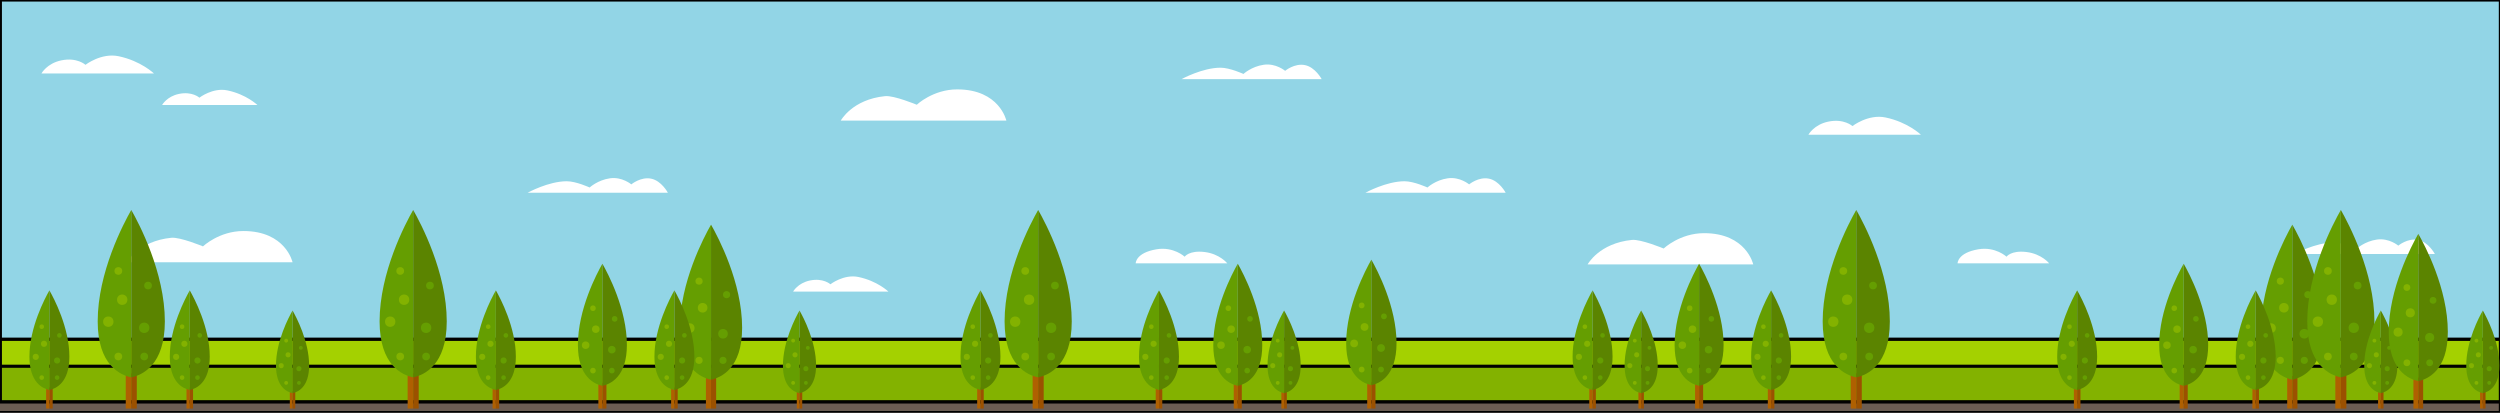 <svg width="800" height="132.028" xmlns="http://www.w3.org/2000/svg">

 <rect width="100%" height="100%" fill="#333333" stroke="none"/>

 <g>
  <title>background</title>
  <rect fill="none" id="canvas_background" height="402" width="582" y="-1" x="-1"/>
 </g>
 <g>
  <title>Layer 1</title>
  <rect stroke="null" y="0" id="svg_1" height="128.634" width="800" fill="#92D5E6" x="0.119"/>
  <path id="svg_2" d="m306.298,28.605c-7.758,0.001 -12.928,4.913 -12.928,4.913s-7.318,-3.034 -10.135,-2.753c-10.542,1.05 -14.19,7.829 -14.19,7.829l52.99,0c0.001,0.001 -2.179,-9.99 -15.737,-9.989z" fill="#FFFFFF"/>
  <path id="svg_3" d="m77.878,73.929c-7.758,0.001 -12.928,4.913 -12.928,4.913s-7.318,-3.033 -10.135,-2.753c-10.542,1.05 -14.19,7.829 -14.19,7.829l52.99,0c0,0 -2.179,-9.991 -15.737,-9.989z" fill="#FFFFFF"/>
  <path id="svg_4" d="m27.354,20.741c0,0 -2.703,-2.479 -7.752,-1.419c-4.601,0.965 -6.334,4.183 -6.334,4.183l35.988,0c0,0 -4.154,-4.016 -11.321,-5.516c-5.533,-1.158 -10.581,2.752 -10.581,2.752z" fill="#FFFFFF"/>
  <path id="svg_5" d="m265.734,90.968c0,0 -2.291,-2.101 -6.568,-1.202c-3.897,0.818 -5.366,3.544 -5.366,3.544l30.491,0c0,0 -3.521,-3.403 -9.592,-4.674c-4.687,-0.982 -8.965,2.332 -8.965,2.332z" fill="#FFFFFF"/>
  <path id="svg_6" d="m63.809,31.259c0,0 -2.29,-2.1 -6.568,-1.202c-3.897,0.818 -5.365,3.543 -5.365,3.543l30.49,0c0,0 -3.52,-3.402 -9.592,-4.673c-4.688,-0.981 -8.965,2.332 -8.965,2.332z" fill="#FFFFFF"/>
  <path id="svg_7" d="m208.355,57.169c-3.334,-0.667 -6.334,1.833 -6.334,1.833s-2.95,-2.5 -6.833,-1.946c-3.939,0.562 -6.5,2.946 -6.5,2.946s-4.328,-2 -7.334,-2c-5.832,0 -12.5,3.667 -12.5,3.667l44.861,0c0.001,0 -2.027,-3.833 -5.36,-4.5z" fill="#FFFFFF"/>
  <path id="svg_8" d="m417.574,20.833c-3.334,-0.667 -6.334,1.833 -6.334,1.833s-2.95,-2.5 -6.833,-1.946c-3.94,0.562 -6.5,2.946 -6.5,2.946s-4.329,-2 -7.333,-2c-5.834,0 -12.5,3.667 -12.5,3.667l44.86,0c0.001,0 -2.027,-3.833 -5.36,-4.5z" fill="#FFFFFF"/>
  <path id="svg_9" d="m385.489,80.645c-4.966,-0.607 -6.398,1.5 -6.398,1.5s-3.521,-3.295 -9.009,-2.373c-6.718,1.131 -6.66,4.492 -6.66,4.492l29.306,0c-0.001,0 -2.422,-3.032 -7.239,-3.619z" fill="#FFFFFF"/>
  <path id="svg_10" d="m648.488,80.645c-4.965,-0.607 -6.398,1.5 -6.398,1.5s-3.52,-3.295 -9.008,-2.373c-6.719,1.131 -6.66,4.492 -6.66,4.492l29.305,0c0,0 -2.42,-3.032 -7.239,-3.619z" fill="#FFFFFF"/>
  <path id="svg_11" d="m476.453,57.169c-3.334,-0.667 -6.334,1.833 -6.334,1.833s-2.95,-2.5 -6.833,-1.946c-3.939,0.562 -6.5,2.946 -6.5,2.946s-4.328,-2 -7.334,-2c-5.832,0 -12.5,3.667 -12.5,3.667l44.861,0c0,0 -2.027,-3.833 -5.36,-4.5z" fill="#FFFFFF"/>
  <path id="svg_12" d="m545.299,74.614c-7.758,0.001 -12.928,4.913 -12.928,4.913s-7.318,-3.033 -10.135,-2.753c-10.543,1.05 -14.191,7.829 -14.191,7.829l52.99,0c0,0.001 -2.18,-9.991 -15.736,-9.989z" fill="#FFFFFF"/>
  <path id="svg_13" d="m592.784,40.342c0,0 -2.703,-2.479 -7.752,-1.419c-4.601,0.965 -6.334,4.183 -6.334,4.183l35.988,0c0,0 -4.154,-4.016 -11.321,-5.516c-5.532,-1.158 -10.581,2.752 -10.581,2.752z" fill="#FFFFFF"/>
  <path id="svg_14" d="m773.786,76.77c-3.334,-0.666 -6.334,1.834 -6.334,1.834s-2.95,-2.5 -6.833,-1.947c-3.939,0.563 -6.5,2.947 -6.5,2.947s-4.328,-2 -7.334,-2c-5.832,0 -12.5,3.666 -12.5,3.666l44.861,0c0,0 -2.027,-3.833 -5.36,-4.5z" fill="#FFFFFF"/>
  <rect stroke="null" id="svg_15" height="20.044" width="800" fill="#83B200" y="108.59" x="0.119"/>
  <rect stroke="null" id="svg_16" height="8.608" width="800" fill="#A4D100" y="108.59" x="0.119"/>
  <rect stroke="null" id="svg_17" height="3.395" width="801.5" fill="#6B5D53" y="128.634" x="-1.381"/>
  <rect id="svg_18" height="10.437" width="1.637" fill="#AF6001" y="120.305" x="731.904"/>
  <rect id="svg_19" height="10.437" width="1.638" fill="#9B5100" y="120.305" x="733.541"/>
  <path id="svg_20" d="m733.541,121.496l0,-49.609c-2.295,4.02 -9.95,18.514 -9.95,33.016c0,12.979 6.73,15.925 9.95,16.593z" fill="#659E01"/>
  <path id="svg_21" d="m733.541,121.496c3.221,-0.668 9.951,-3.614 9.951,-16.594c0,-14.502 -7.655,-28.996 -9.951,-33.016l0,49.61z" fill="#5B8400"/>
  <circle id="svg_22" r="1.143" cy="89.965" cx="729.707" fill="#83B200"/>
  <circle id="svg_23" r="1.143" cy="115.317" cx="737.374" fill="#659E01"/>
  <circle id="svg_24" r="1.533" cy="104.994" cx="726.732" fill="#83B200"/>
  <circle id="svg_25" r="1.534" cy="106.806" cx="737.374" fill="#659E01"/>
  <circle id="svg_26" r="1.534" cy="98.485" cx="730.851" fill="#83B200"/>
  <circle id="svg_27" r="1.143" cy="115.317" cx="729.707" fill="#83B200"/>
  <circle id="svg_28" r="1.143" cy="94.292" cx="738.517" fill="#659E01"/>
  <rect id="svg_29" height="6.706" width="1.053" fill="#AF6001" y="124.035" x="720.771"/>
  <rect id="svg_30" height="6.706" width="1.051" fill="#9B5100" y="124.035" x="721.823"/>
  <path id="svg_31" d="m721.823,124.801l0,-31.875c-1.476,2.584 -6.394,11.896 -6.394,21.213c0.001,8.34 4.325,10.232 6.394,10.662z" fill="#659E01"/>
  <path id="svg_32" d="m721.823,124.801c2.068,-0.43 6.393,-2.322 6.393,-10.662c0,-9.317 -4.919,-18.629 -6.393,-21.213l0,31.875z" fill="#5B8400"/>
  <circle id="svg_33" r="0.735" cy="104.542" cx="719.359" fill="#83B200"/>
  <circle id="svg_34" r="0.734" cy="120.831" cx="724.285" fill="#659E01"/>
  <circle id="svg_35" r="0.985" cy="114.198" cx="717.448" fill="#83B200"/>
  <circle id="svg_36" r="0.985" cy="115.362" cx="724.285" fill="#659E01"/>
  <circle id="svg_37" r="0.985" cy="110.017" cx="720.094" fill="#83B200"/>
  <circle id="svg_38" r="0.734" cy="120.831" cx="719.359" fill="#83B200"/>
  <circle id="svg_39" r="0.735" cy="107.322" cx="725.019" fill="#659E01"/>
  <rect id="svg_40" height="6.706" width="1.052" fill="#AF6001" y="124.035" x="663.641"/>
  <rect id="svg_41" height="6.706" width="1.052" fill="#9B5100" y="124.035" x="664.692"/>
  <path id="svg_42" d="m664.692,124.801l0,-31.875c-1.476,2.584 -6.394,11.896 -6.394,21.213c0.001,8.34 4.325,10.232 6.394,10.662z" fill="#659E01"/>
  <path id="svg_43" d="m664.692,124.801c2.068,-0.43 6.393,-2.322 6.393,-10.662c0,-9.317 -4.918,-18.629 -6.393,-21.213l0,31.875z" fill="#5B8400"/>
  <circle id="svg_44" r="0.735" cy="104.542" cx="662.229" fill="#83B200"/>
  <circle id="svg_45" r="0.734" cy="120.831" cx="667.154" fill="#659E01"/>
  <circle id="svg_46" r="0.985" cy="114.198" cx="660.317" fill="#83B200"/>
  <circle id="svg_47" r="0.985" cy="115.362" cx="667.154" fill="#659E01"/>
  <circle id="svg_48" r="0.985" cy="110.017" cx="662.964" fill="#83B200"/>
  <circle id="svg_49" r="0.734" cy="120.831" cx="662.229" fill="#83B200"/>
  <circle id="svg_50" r="0.735" cy="107.322" cx="667.889" fill="#659E01"/>
  <rect id="svg_51" height="11.271" width="1.769" fill="#AF6001" y="119.471" x="747.302"/>
  <rect id="svg_52" height="11.271" width="1.768" fill="#9B5100" y="119.471" x="749.07"/>
  <path id="svg_53" d="m749.07,120.758l0,-53.572c-2.479,4.342 -10.746,19.992 -10.746,35.652c0,14.017 7.269,17.198 10.746,17.92z" fill="#659E01"/>
  <path id="svg_54" d="m749.07,120.758c3.477,-0.722 10.745,-3.902 10.745,-17.92c0,-15.66 -8.267,-31.311 -10.745,-35.652l0,53.572z" fill="#5B8400"/>
  <circle id="svg_55" r="1.235" cy="86.708" cx="744.93" fill="#83B200"/>
  <circle id="svg_56" r="1.234" cy="114.086" cx="753.208" fill="#659E01"/>
  <circle id="svg_57" r="1.656" cy="102.938" cx="741.718" fill="#83B200"/>
  <circle id="svg_58" r="1.657" cy="104.894" cx="753.208" fill="#659E01"/>
  <circle id="svg_59" r="1.656" cy="95.908" cx="746.164" fill="#83B200"/>
  <circle id="svg_60" r="1.234" cy="114.086" cx="744.93" fill="#83B200"/>
  <circle id="svg_61" r="1.235" cy="91.38" cx="754.441" fill="#659E01"/>
  <rect id="svg_62" height="5.563" width="0.873" fill="#AF6001" y="125.178" x="760.982"/>
  <rect id="svg_63" height="5.563" width="0.873" fill="#9B5100" y="125.178" x="761.855"/>
  <path id="svg_64" d="m761.855,125.813l0,-26.447c-1.224,2.144 -5.304,9.869 -5.304,17.601c0.001,6.92 3.589,8.489 5.304,8.846z" fill="#659E01"/>
  <path id="svg_65" d="m761.855,125.813c1.717,-0.356 5.305,-1.926 5.305,-8.846c0,-7.731 -4.08,-15.457 -5.305,-17.601l0,26.447z" fill="#5B8400"/>
  <circle id="svg_66" r="0.609" cy="109.004" cx="759.812" fill="#83B200"/>
  <circle id="svg_67" r="0.609" cy="122.519" cx="763.898" fill="#659E01"/>
  <circle id="svg_68" r="0.818" cy="117.015" cx="758.226" fill="#83B200"/>
  <circle id="svg_69" r="0.817" cy="117.981" cx="763.898" fill="#659E01"/>
  <circle id="svg_70" r="0.818" cy="113.545" cx="760.422" fill="#83B200"/>
  <circle id="svg_71" r="0.609" cy="122.519" cx="759.812" fill="#83B200"/>
  <circle id="svg_72" r="0.609" cy="111.311" cx="764.508" fill="#659E01"/>
  <rect id="svg_73" height="5.563" width="0.873" fill="#AF6001" y="125.178" x="793.629"/>
  <rect id="svg_74" height="5.563" width="0.872" fill="#9B5100" y="125.178" x="794.502"/>
  <path id="svg_75" d="m794.502,125.813l0,-26.447c-1.224,2.144 -5.305,9.869 -5.305,17.601c0,6.92 3.588,8.489 5.305,8.846z" fill="#659E01"/>
  <path id="svg_76" d="m794.502,125.813c1.717,-0.356 5.305,-1.926 5.305,-8.846c0,-7.731 -4.081,-15.457 -5.305,-17.601l0,26.447z" fill="#5B8400"/>
  <circle id="svg_77" r="0.609" cy="109.004" cx="792.458" fill="#83B200"/>
  <circle id="svg_78" r="0.609" cy="122.519" cx="796.545" fill="#659E01"/>
  <circle id="svg_79" r="0.818" cy="117.015" cx="790.872" fill="#83B200"/>
  <circle id="svg_80" r="0.817" cy="117.981" cx="796.545" fill="#659E01"/>
  <circle id="svg_81" r="0.818" cy="113.545" cx="793.067" fill="#83B200"/>
  <circle id="svg_82" r="0.609" cy="122.519" cx="792.458" fill="#83B200"/>
  <circle id="svg_83" r="0.609" cy="111.311" cx="797.154" fill="#659E01"/>
  <rect id="svg_84" height="9.914" width="1.556" fill="#AF6001" y="120.827" x="772.296"/>
  <rect id="svg_85" height="9.914" width="1.555" fill="#9B5100" y="120.827" x="773.852"/>
  <path id="svg_86" d="m773.852,121.958l0,-47.128c-2.181,3.819 -9.453,17.588 -9.453,31.364c-0.001,12.331 6.394,15.13 9.453,15.764z" fill="#659E01"/>
  <path id="svg_87" d="m773.852,121.958c3.059,-0.634 9.453,-3.433 9.453,-15.764c0,-13.776 -7.273,-27.545 -9.453,-31.364l0,47.128z" fill="#5B8400"/>
  <circle id="svg_88" r="1.086" cy="92.005" cx="770.208" fill="#83B200"/>
  <circle id="svg_89" r="1.086" cy="116.089" cx="777.491" fill="#659E01"/>
  <circle id="svg_90" r="1.457" cy="106.282" cx="767.383" fill="#83B200"/>
  <circle id="svg_91" r="1.458" cy="108.003" cx="777.491" fill="#659E01"/>
  <circle id="svg_92" r="1.458" cy="100.098" cx="771.295" fill="#83B200"/>
  <circle id="svg_93" r="1.086" cy="116.089" cx="770.208" fill="#83B200"/>
  <circle id="svg_94" r="1.086" cy="96.115" cx="778.577" fill="#659E01"/>
  <rect id="svg_95" height="8.219" width="1.289" fill="#AF6001" y="122.522" x="697.492"/>
  <rect id="svg_96" height="8.219" width="1.289" fill="#9B5100" y="122.522" x="698.781"/>
  <path id="svg_97" d="m698.781,123.46l0,-39.068c-1.808,3.166 -7.837,14.58 -7.837,26.001c0,10.221 5.302,12.541 7.837,13.067z" fill="#659E01"/>
  <path id="svg_98" d="m698.781,123.46c2.536,-0.526 7.836,-2.846 7.836,-13.067c0,-11.421 -6.028,-22.835 -7.836,-26.001l0,39.068z" fill="#5B8400"/>
  <circle id="svg_99" r="0.9" cy="98.629" cx="695.761" fill="#83B200"/>
  <circle id="svg_100" r="0.9" cy="118.594" cx="701.799" fill="#659E01"/>
  <circle id="svg_101" r="1.208" cy="110.464" cx="693.419" fill="#83B200"/>
  <circle id="svg_102" r="1.208" cy="111.892" cx="701.799" fill="#659E01"/>
  <circle id="svg_103" r="1.208" cy="105.339" cx="696.662" fill="#83B200"/>
  <circle id="svg_104" r="0.9" cy="118.594" cx="695.761" fill="#83B200"/>
  <circle id="svg_105" r="0.9" cy="102.036" cx="702.699" fill="#659E01"/>
  <rect id="svg_106" height="10.437" width="1.637" fill="#AF6001" y="120.305" x="225.892"/>
  <rect id="svg_107" height="10.437" width="1.637" fill="#9B5100" y="120.305" x="227.529"/>
  <path id="svg_108" d="m227.529,121.496l0,-49.609c-2.295,4.02 -9.951,18.514 -9.951,33.016c0,12.979 6.731,15.925 9.951,16.593z" fill="#659E01"/>
  <path id="svg_109" d="m227.529,121.496c3.22,-0.668 9.951,-3.614 9.951,-16.594c0,-14.502 -7.655,-28.996 -9.951,-33.016l0,49.61z" fill="#5B8400"/>
  <circle id="svg_110" r="1.143" cy="89.965" cx="223.694" fill="#83B200"/>
  <circle id="svg_111" r="1.143" cy="115.317" cx="231.361" fill="#659E01"/>
  <circle id="svg_112" r="1.533" cy="104.994" cx="220.72" fill="#83B200"/>
  <circle id="svg_113" r="1.534" cy="106.806" cx="231.361" fill="#659E01"/>
  <circle id="svg_114" r="1.534" cy="98.485" cx="224.838" fill="#83B200"/>
  <circle id="svg_115" r="1.143" cy="115.317" cx="223.694" fill="#83B200"/>
  <circle id="svg_116" r="1.143" cy="94.292" cx="232.504" fill="#659E01"/>
  <rect id="svg_117" height="6.706" width="1.052" fill="#AF6001" y="124.035" x="214.758"/>
  <rect id="svg_118" height="6.706" width="1.051" fill="#9B5100" y="124.035" x="215.81"/>
  <path id="svg_119" d="m215.81,124.801l0,-31.875c-1.475,2.584 -6.394,11.896 -6.394,21.213c0,8.34 4.325,10.232 6.394,10.662z" fill="#659E01"/>
  <path id="svg_120" d="m215.81,124.801c2.068,-0.43 6.393,-2.322 6.393,-10.662c0,-9.317 -4.918,-18.629 -6.393,-21.213l0,31.875z" fill="#5B8400"/>
  <circle id="svg_121" r="0.735" cy="104.542" cx="213.347" fill="#83B200"/>
  <circle id="svg_122" r="0.734" cy="120.831" cx="218.272" fill="#659E01"/>
  <circle id="svg_123" r="0.985" cy="114.198" cx="211.435" fill="#83B200"/>
  <circle id="svg_124" r="0.985" cy="115.362" cx="218.272" fill="#659E01"/>
  <circle id="svg_125" r="0.985" cy="110.017" cx="214.082" fill="#83B200"/>
  <circle id="svg_126" r="0.734" cy="120.831" cx="213.347" fill="#83B200"/>
  <circle id="svg_127" r="0.735" cy="107.322" cx="219.006" fill="#659E01"/>
  <rect id="svg_128" height="6.706" width="1.052" fill="#AF6001" y="124.035" x="157.627"/>
  <rect id="svg_129" height="6.706" width="1.051" fill="#9B5100" y="124.035" x="158.68"/>
  <path id="svg_130" d="m158.68,124.801l0,-31.875c-1.476,2.584 -6.394,11.896 -6.394,21.213c0,8.34 4.324,10.232 6.394,10.662z" fill="#659E01"/>
  <path id="svg_131" d="m158.68,124.801c2.068,-0.43 6.393,-2.322 6.393,-10.662c0,-9.317 -4.918,-18.629 -6.393,-21.213l0,31.875z" fill="#5B8400"/>
  <circle id="svg_132" r="0.735" cy="104.542" cx="156.216" fill="#83B200"/>
  <circle id="svg_133" r="0.734" cy="120.831" cx="161.142" fill="#659E01"/>
  <circle id="svg_134" r="0.985" cy="114.198" cx="154.305" fill="#83B200"/>
  <circle id="svg_135" r="0.985" cy="115.362" cx="161.142" fill="#659E01"/>
  <circle id="svg_136" r="0.985" cy="110.017" cx="156.951" fill="#83B200"/>
  <circle id="svg_137" r="0.734" cy="120.831" cx="156.216" fill="#83B200"/>
  <circle id="svg_138" r="0.735" cy="107.322" cx="161.875" fill="#659E01"/>
  <rect id="svg_139" height="11.271" width="1.768" fill="#AF6001" y="119.471" x="40.239"/>
  <rect id="svg_140" height="11.271" width="1.768" fill="#9B5100" y="119.471" x="42.007"/>
  <path id="svg_141" d="m42.007,120.758l0,-53.572c-2.479,4.342 -10.746,19.992 -10.746,35.652c0.001,14.017 7.269,17.198 10.746,17.92z" fill="#659E01"/>
  <path id="svg_142" d="m42.007,120.758c3.478,-0.722 10.745,-3.902 10.745,-17.92c0,-15.66 -8.267,-31.311 -10.745,-35.652l0,53.572z" fill="#5B8400"/>
  <circle id="svg_143" r="1.235" cy="86.708" cx="37.867" fill="#83B200"/>
  <circle id="svg_144" r="1.234" cy="114.086" cx="46.146" fill="#659E01"/>
  <circle id="svg_145" r="1.656" cy="102.938" cx="34.655" fill="#83B200"/>
  <circle id="svg_146" r="1.657" cy="104.894" cx="46.146" fill="#659E01"/>
  <circle id="svg_147" r="1.656" cy="95.908" cx="39.101" fill="#83B200"/>
  <circle id="svg_148" r="1.234" cy="114.086" cx="37.867" fill="#83B200"/>
  <circle id="svg_149" r="1.235" cy="91.38" cx="47.379" fill="#659E01"/>
  <rect id="svg_150" height="5.563" width="0.873" fill="#AF6001" y="125.178" x="254.97"/>
  <rect id="svg_151" height="5.563" width="0.873" fill="#9B5100" y="125.178" x="255.843"/>
  <path id="svg_152" d="m255.843,125.813l0,-26.447c-1.223,2.144 -5.304,9.869 -5.304,17.601c0,6.92 3.588,8.489 5.304,8.846z" fill="#659E01"/>
  <path id="svg_153" d="m255.843,125.813c1.717,-0.356 5.305,-1.926 5.305,-8.846c0,-7.731 -4.081,-15.457 -5.305,-17.601l0,26.447z" fill="#5B8400"/>
  <circle id="svg_154" r="0.609" cy="109.004" cx="253.799" fill="#83B200"/>
  <circle id="svg_155" r="0.609" cy="122.519" cx="257.886" fill="#659E01"/>
  <circle id="svg_156" r="0.818" cy="117.015" cx="252.213" fill="#83B200"/>
  <circle id="svg_157" r="0.817" cy="117.981" cx="257.886" fill="#659E01"/>
  <circle id="svg_158" r="0.818" cy="113.545" cx="254.409" fill="#83B200"/>
  <circle id="svg_159" r="0.609" cy="122.519" cx="253.799" fill="#83B200"/>
  <circle id="svg_160" r="0.609" cy="111.311" cx="258.495" fill="#659E01"/>
  <rect id="svg_161" height="8.219" width="1.289" fill="#AF6001" y="122.522" x="191.479"/>
  <rect id="svg_162" height="8.219" width="1.29" fill="#9B5100" y="122.522" x="192.768"/>
  <path id="svg_163" d="m192.768,123.46l0,-39.068c-1.808,3.166 -7.836,14.58 -7.836,26.001c0,10.221 5.301,12.541 7.836,13.067z" fill="#659E01"/>
  <path id="svg_164" d="m192.768,123.46c2.536,-0.526 7.836,-2.846 7.836,-13.067c0,-11.421 -6.029,-22.835 -7.836,-26.001l0,39.068z" fill="#5B8400"/>
  <circle id="svg_165" r="0.9" cy="98.629" cx="189.748" fill="#83B200"/>
  <circle id="svg_166" r="0.9" cy="118.594" cx="195.787" fill="#659E01"/>
  <circle id="svg_167" r="1.208" cy="110.464" cx="187.406" fill="#83B200"/>
  <circle id="svg_168" r="1.208" cy="111.892" cx="195.787" fill="#659E01"/>
  <circle id="svg_169" r="1.208" cy="105.339" cx="190.649" fill="#83B200"/>
  <circle id="svg_170" r="0.9" cy="118.594" cx="189.748" fill="#83B200"/>
  <circle id="svg_171" r="0.9" cy="102.036" cx="196.687" fill="#659E01"/>
  <rect id="svg_172" height="6.706" width="1.053" fill="#AF6001" y="124.035" x="565.702"/>
  <rect id="svg_173" height="6.706" width="1.051" fill="#9B5100" y="124.035" x="566.755"/>
  <path id="svg_174" d="m566.755,124.801l0,-31.875c-1.476,2.584 -6.395,11.896 -6.395,21.213c0,8.34 4.326,10.232 6.395,10.662z" fill="#659E01"/>
  <path id="svg_175" d="m566.755,124.801c2.067,-0.43 6.393,-2.322 6.393,-10.662c0,-9.317 -4.919,-18.629 -6.393,-21.213l0,31.875z" fill="#5B8400"/>
  <circle id="svg_176" r="0.735" cy="104.542" cx="564.291" fill="#83B200"/>
  <circle id="svg_177" r="0.734" cy="120.831" cx="569.217" fill="#659E01"/>
  <circle id="svg_178" r="0.985" cy="114.198" cx="562.38" fill="#83B200"/>
  <circle id="svg_179" r="0.985" cy="115.362" cx="569.217" fill="#659E01"/>
  <circle id="svg_180" r="0.985" cy="110.017" cx="565.025" fill="#83B200"/>
  <circle id="svg_181" r="0.734" cy="120.831" cx="564.291" fill="#83B200"/>
  <circle id="svg_182" r="0.735" cy="107.322" cx="569.95" fill="#659E01"/>
  <rect id="svg_183" height="6.706" width="1.052" fill="#AF6001" y="124.035" x="508.572"/>
  <rect id="svg_184" height="6.706" width="1.051" fill="#9B5100" y="124.035" x="509.624"/>
  <path id="svg_185" d="m509.624,124.801l0,-31.875c-1.476,2.584 -6.394,11.896 -6.394,21.213c0,8.34 4.325,10.232 6.394,10.662z" fill="#659E01"/>
  <path id="svg_186" d="m509.624,124.801c2.068,-0.43 6.393,-2.322 6.393,-10.662c0,-9.317 -4.918,-18.629 -6.393,-21.213l0,31.875z" fill="#5B8400"/>
  <circle id="svg_187" r="0.735" cy="104.542" cx="507.16" fill="#83B200"/>
  <circle id="svg_188" r="0.734" cy="120.831" cx="512.086" fill="#659E01"/>
  <circle id="svg_189" r="0.985" cy="114.198" cx="505.249" fill="#83B200"/>
  <circle id="svg_190" r="0.985" cy="115.362" cx="512.086" fill="#659E01"/>
  <circle id="svg_191" r="0.985" cy="110.017" cx="507.896" fill="#83B200"/>
  <circle id="svg_192" r="0.734" cy="120.831" cx="507.16" fill="#83B200"/>
  <circle id="svg_193" r="0.735" cy="107.322" cx="512.82" fill="#659E01"/>
  <rect id="svg_194" height="11.271" width="1.768" fill="#AF6001" y="119.471" x="592.233"/>
  <rect id="svg_195" height="11.271" width="1.769" fill="#9B5100" y="119.471" x="594.001"/>
  <path id="svg_196" d="m594.001,120.758l0,-53.572c-2.479,4.342 -10.745,19.992 -10.745,35.652c0,14.017 7.268,17.198 10.745,17.92z" fill="#659E01"/>
  <path id="svg_197" d="m594.001,120.758c3.478,-0.722 10.746,-3.902 10.746,-17.92c0,-15.66 -8.267,-31.311 -10.746,-35.652l0,53.572z" fill="#5B8400"/>
  <circle id="svg_198" r="1.235" cy="86.708" cx="589.861" fill="#83B200"/>
  <circle id="svg_199" r="1.234" cy="114.086" cx="598.14" fill="#659E01"/>
  <circle id="svg_200" r="1.656" cy="102.938" cx="586.648" fill="#83B200"/>
  <circle id="svg_201" r="1.657" cy="104.894" cx="598.14" fill="#659E01"/>
  <circle id="svg_202" r="1.656" cy="95.908" cx="591.096" fill="#83B200"/>
  <circle id="svg_203" r="1.234" cy="114.086" cx="589.861" fill="#83B200"/>
  <circle id="svg_204" r="1.235" cy="91.38" cx="599.373" fill="#659E01"/>
  <rect id="svg_205" height="5.563" width="0.872" fill="#AF6001" y="125.178" x="524.3"/>
  <rect id="svg_206" height="5.563" width="0.873" fill="#9B5100" y="125.178" x="525.172"/>
  <path id="svg_207" d="m525.172,125.813l0,-26.447c-1.223,2.144 -5.304,9.869 -5.304,17.601c0,6.92 3.588,8.489 5.304,8.846z" fill="#659E01"/>
  <path id="svg_208" d="m525.172,125.813c1.717,-0.356 5.306,-1.926 5.306,-8.846c0,-7.731 -4.081,-15.457 -5.306,-17.601l0,26.447z" fill="#5B8400"/>
  <circle id="svg_209" r="0.609" cy="109.004" cx="523.129" fill="#83B200"/>
  <circle id="svg_210" r="0.609" cy="122.519" cx="527.215" fill="#659E01"/>
  <circle id="svg_211" r="0.818" cy="117.015" cx="521.543" fill="#83B200"/>
  <circle id="svg_212" r="0.817" cy="117.981" cx="527.215" fill="#659E01"/>
  <circle id="svg_213" r="0.818" cy="113.545" cx="523.738" fill="#83B200"/>
  <circle id="svg_214" r="0.609" cy="122.519" cx="523.129" fill="#83B200"/>
  <circle id="svg_215" r="0.609" cy="111.311" cx="527.825" fill="#659E01"/>
  <rect id="svg_216" height="8.219" width="1.289" fill="#AF6001" y="122.522" x="542.424"/>
  <rect id="svg_217" height="8.219" width="1.289" fill="#9B5100" y="122.522" x="543.713"/>
  <path id="svg_218" d="m543.713,123.46l0,-39.068c-1.808,3.166 -7.837,14.58 -7.837,26.001c0,10.221 5.302,12.541 7.837,13.067z" fill="#659E01"/>
  <path id="svg_219" d="m543.713,123.46c2.536,-0.526 7.836,-2.846 7.836,-13.067c0,-11.421 -6.028,-22.835 -7.836,-26.001l0,39.068z" fill="#5B8400"/>
  <circle id="svg_220" r="0.9" cy="98.629" cx="540.692" fill="#83B200"/>
  <circle id="svg_221" r="0.9" cy="118.594" cx="546.73" fill="#659E01"/>
  <circle id="svg_222" r="1.208" cy="110.464" cx="538.351" fill="#83B200"/>
  <circle id="svg_223" r="1.208" cy="111.892" cx="546.73" fill="#659E01"/>
  <circle id="svg_224" r="1.208" cy="105.339" cx="541.594" fill="#83B200"/>
  <circle id="svg_225" r="0.9" cy="118.594" cx="540.692" fill="#83B200"/>
  <circle id="svg_226" r="0.9" cy="102.036" cx="547.631" fill="#659E01"/>
  <rect id="svg_227" height="8.448" width="1.326" fill="#AF6001" y="122.293" x="437.507"/>
  <rect id="svg_228" height="8.448" width="1.324" fill="#9B5100" y="122.293" x="438.833"/>
  <path id="svg_229" d="m438.833,123.258l0,-40.158c-1.858,3.255 -8.056,14.986 -8.056,26.726c0,10.506 5.449,12.891 8.056,13.432z" fill="#659E01"/>
  <path id="svg_230" d="m438.833,123.258c2.605,-0.541 8.055,-2.926 8.055,-13.433c0,-11.739 -6.197,-23.471 -8.055,-26.726l0,40.159z" fill="#5B8400"/>
  <circle id="svg_231" r="0.926" cy="97.734" cx="435.729" fill="#83B200"/>
  <circle id="svg_232" r="0.925" cy="118.256" cx="441.935" fill="#659E01"/>
  <circle id="svg_233" r="1.241" cy="109.899" cx="433.32" fill="#83B200"/>
  <circle id="svg_234" r="1.242" cy="111.366" cx="441.935" fill="#659E01"/>
  <circle id="svg_235" r="1.242" cy="104.63" cx="436.654" fill="#83B200"/>
  <circle id="svg_236" r="0.925" cy="118.256" cx="435.729" fill="#83B200"/>
  <circle id="svg_237" r="0.926" cy="101.236" cx="442.859" fill="#659E01"/>
  <rect id="svg_238" height="6.706" width="1.052" fill="#AF6001" y="124.035" x="369.827"/>
  <rect id="svg_239" height="6.706" width="1.051" fill="#9B5100" y="124.035" x="370.878"/>
  <path id="svg_240" d="m370.878,124.801l0,-31.875c-1.475,2.584 -6.394,11.896 -6.394,21.213c0.001,8.34 4.326,10.232 6.394,10.662z" fill="#659E01"/>
  <path id="svg_241" d="m370.878,124.801c2.068,-0.43 6.393,-2.322 6.393,-10.662c0,-9.317 -4.918,-18.629 -6.393,-21.213l0,31.875z" fill="#5B8400"/>
  <circle id="svg_242" r="0.735" cy="104.542" cx="368.415" fill="#83B200"/>
  <circle id="svg_243" r="0.734" cy="120.831" cx="373.34" fill="#659E01"/>
  <circle id="svg_244" r="0.985" cy="114.198" cx="366.504" fill="#83B200"/>
  <circle id="svg_245" r="0.985" cy="115.362" cx="373.34" fill="#659E01"/>
  <circle id="svg_246" r="0.985" cy="110.017" cx="369.15" fill="#83B200"/>
  <circle id="svg_247" r="0.734" cy="120.831" cx="368.415" fill="#83B200"/>
  <circle id="svg_248" r="0.735" cy="107.322" cx="374.075" fill="#659E01"/>
  <rect id="svg_249" height="6.706" width="1.052" fill="#AF6001" y="124.035" x="312.696"/>
  <rect id="svg_250" height="6.706" width="1.051" fill="#9B5100" y="124.035" x="313.748"/>
  <path id="svg_251" d="m313.748,124.801l0,-31.875c-1.475,2.584 -6.394,11.896 -6.394,21.213c0,8.34 4.325,10.232 6.394,10.662z" fill="#659E01"/>
  <path id="svg_252" d="m313.748,124.801c2.068,-0.43 6.393,-2.322 6.393,-10.662c0,-9.317 -4.918,-18.629 -6.393,-21.213l0,31.875z" fill="#5B8400"/>
  <circle id="svg_253" r="0.735" cy="104.542" cx="311.284" fill="#83B200"/>
  <circle id="svg_254" r="0.734" cy="120.831" cx="316.21" fill="#659E01"/>
  <circle id="svg_255" r="0.985" cy="114.198" cx="309.373" fill="#83B200"/>
  <circle id="svg_256" r="0.985" cy="115.362" cx="316.21" fill="#659E01"/>
  <circle id="svg_257" r="0.985" cy="110.017" cx="312.02" fill="#83B200"/>
  <circle id="svg_258" r="0.734" cy="120.831" cx="311.284" fill="#83B200"/>
  <circle id="svg_259" r="0.735" cy="107.322" cx="316.944" fill="#659E01"/>
  <rect id="svg_260" height="11.271" width="1.768" fill="#AF6001" y="119.471" x="330.446"/>
  <rect id="svg_261" height="11.271" width="1.768" fill="#9B5100" y="119.471" x="332.214"/>
  <path id="svg_262" d="m332.214,120.758l0,-53.572c-2.479,4.342 -10.746,19.992 -10.746,35.652c0.001,14.017 7.269,17.198 10.746,17.92z" fill="#659E01"/>
  <path id="svg_263" d="m332.214,120.758c3.477,-0.722 10.745,-3.902 10.745,-17.92c0,-15.66 -8.267,-31.311 -10.745,-35.652l0,53.572z" fill="#5B8400"/>
  <circle id="svg_264" r="1.235" cy="86.708" cx="328.074" fill="#83B200"/>
  <circle id="svg_265" r="1.234" cy="114.086" cx="336.353" fill="#659E01"/>
  <circle id="svg_266" r="1.656" cy="102.938" cx="324.862" fill="#83B200"/>
  <circle id="svg_267" r="1.657" cy="104.894" cx="336.353" fill="#659E01"/>
  <circle id="svg_268" r="1.656" cy="95.908" cx="329.308" fill="#83B200"/>
  <circle id="svg_269" r="1.234" cy="114.086" cx="328.074" fill="#83B200"/>
  <circle id="svg_270" r="1.235" cy="91.38" cx="337.586" fill="#659E01"/>
  <rect id="svg_271" height="5.563" width="0.873" fill="#AF6001" y="125.178" x="410.038"/>
  <rect id="svg_272" height="5.563" width="0.873" fill="#9B5100" y="125.178" x="410.911"/>
  <path id="svg_273" d="m410.911,125.813l0,-26.447c-1.224,2.144 -5.304,9.869 -5.304,17.601c0,6.92 3.588,8.489 5.304,8.846z" fill="#659E01"/>
  <path id="svg_274" d="m410.911,125.813c1.717,-0.356 5.305,-1.926 5.305,-8.846c0,-7.731 -4.08,-15.457 -5.305,-17.601l0,26.447z" fill="#5B8400"/>
  <circle id="svg_275" r="0.609" cy="109.004" cx="408.868" fill="#83B200"/>
  <circle id="svg_276" r="0.609" cy="122.519" cx="412.954" fill="#659E01"/>
  <circle id="svg_277" r="0.818" cy="117.015" cx="407.281" fill="#83B200"/>
  <circle id="svg_278" r="0.817" cy="117.981" cx="412.954" fill="#659E01"/>
  <circle id="svg_279" r="0.818" cy="113.545" cx="409.478" fill="#83B200"/>
  <circle id="svg_280" r="0.609" cy="122.519" cx="408.868" fill="#83B200"/>
  <circle id="svg_281" r="0.609" cy="111.311" cx="413.563" fill="#659E01"/>
  <rect id="svg_282" height="6.706" width="1.052" fill="#AF6001" y="124.035" x="14.758"/>
  <rect id="svg_283" height="6.706" width="1.051" fill="#9B5100" y="124.035" x="15.81"/>
  <path id="svg_284" d="m15.81,124.801l0,-31.875c-1.475,2.584 -6.394,11.896 -6.394,21.213c0,8.34 4.325,10.232 6.394,10.662z" fill="#659E01"/>
  <path id="svg_285" d="m15.81,124.801c2.068,-0.43 6.393,-2.322 6.393,-10.662c0,-9.317 -4.918,-18.629 -6.393,-21.213l0,31.875z" fill="#5B8400"/>
  <circle id="svg_286" r="0.735" cy="104.542" cx="13.347" fill="#83B200"/>
  <circle id="svg_287" r="0.734" cy="120.831" cx="18.272" fill="#659E01"/>
  <circle id="svg_288" r="0.985" cy="114.198" cx="11.435" fill="#83B200"/>
  <circle id="svg_289" r="0.985" cy="115.362" cx="18.272" fill="#659E01"/>
  <circle id="svg_290" r="0.985" cy="110.017" cx="14.082" fill="#83B200"/>
  <circle id="svg_291" r="0.734" cy="120.831" cx="13.347" fill="#83B200"/>
  <circle id="svg_292" r="0.735" cy="107.322" cx="19.006" fill="#659E01"/>
  <rect id="svg_293" height="6.706" width="1.052" fill="#AF6001" y="124.035" x="59.675"/>
  <rect id="svg_294" height="6.706" width="1.051" fill="#9B5100" y="124.035" x="60.727"/>
  <path id="svg_295" d="m60.727,124.801l0,-31.875c-1.475,2.584 -6.394,11.895 -6.394,21.213c0,8.34 4.325,10.232 6.394,10.662z" fill="#659E01"/>
  <path id="svg_296" d="m60.727,124.801c2.068,-0.43 6.393,-2.322 6.393,-10.662c0,-9.317 -4.918,-18.629 -6.393,-21.213l0,31.875z" fill="#5B8400"/>
  <circle id="svg_297" r="0.735" cy="104.542" cx="58.264" fill="#83B200"/>
  <circle id="svg_298" r="0.734" cy="120.831" cx="63.189" fill="#659E01"/>
  <circle id="svg_299" r="0.985" cy="114.198" cx="56.353" fill="#83B200"/>
  <circle id="svg_300" r="0.985" cy="115.362" cx="63.189" fill="#659E01"/>
  <circle id="svg_301" r="0.985" cy="110.017" cx="58.999" fill="#83B200"/>
  <circle id="svg_302" r="0.734" cy="120.831" cx="58.264" fill="#83B200"/>
  <circle id="svg_303" r="0.735" cy="107.322" cx="63.923" fill="#659E01"/>
  <rect id="svg_304" height="11.271" width="1.768" fill="#AF6001" y="119.471" x="130.446"/>
  <rect id="svg_305" height="11.271" width="1.768" fill="#9B5100" y="119.471" x="132.214"/>
  <path id="svg_306" d="m132.214,120.758l0,-53.572c-2.479,4.342 -10.746,19.992 -10.746,35.652c0.001,14.017 7.269,17.198 10.746,17.92z" fill="#659E01"/>
  <path id="svg_307" d="m132.214,120.758c3.477,-0.722 10.745,-3.902 10.745,-17.92c0,-15.66 -8.267,-31.311 -10.745,-35.652l0,53.572z" fill="#5B8400"/>
  <circle id="svg_308" r="1.235" cy="86.708" cx="128.074" fill="#83B200"/>
  <circle id="svg_309" r="1.234" cy="114.086" cx="136.353" fill="#659E01"/>
  <circle id="svg_310" r="1.656" cy="102.938" cx="124.862" fill="#83B200"/>
  <circle id="svg_311" r="1.657" cy="104.894" cx="136.353" fill="#659E01"/>
  <circle id="svg_312" r="1.656" cy="95.908" cx="129.308" fill="#83B200"/>
  <circle id="svg_313" r="1.234" cy="114.086" cx="128.074" fill="#83B200"/>
  <circle id="svg_314" r="1.235" cy="91.38" cx="137.586" fill="#659E01"/>
  <rect id="svg_315" height="5.563" width="0.873" fill="#AF6001" y="125.178" x="92.742"/>
  <rect id="svg_316" height="5.563" width="0.873" fill="#9B5100" y="125.178" x="93.615"/>
  <path id="svg_317" d="m93.615,125.813l0,-26.447c-1.224,2.144 -5.304,9.869 -5.304,17.601c0,6.92 3.588,8.489 5.304,8.846z" fill="#659E01"/>
  <path id="svg_318" d="m93.615,125.813c1.717,-0.356 5.305,-1.926 5.305,-8.846c0,-7.731 -4.08,-15.457 -5.305,-17.601l0,26.447z" fill="#5B8400"/>
  <circle id="svg_319" r="0.609" cy="109.004" cx="91.572" fill="#83B200"/>
  <circle id="svg_320" r="0.609" cy="122.519" cx="95.658" fill="#659E01"/>
  <circle id="svg_321" r="0.818" cy="117.015" cx="89.985" fill="#83B200"/>
  <circle id="svg_322" r="0.817" cy="117.981" cx="95.658" fill="#659E01"/>
  <circle id="svg_323" r="0.818" cy="113.545" cx="92.181" fill="#83B200"/>
  <circle id="svg_324" r="0.609" cy="122.519" cx="91.572" fill="#83B200"/>
  <circle id="svg_325" r="0.609" cy="111.311" cx="96.267" fill="#659E01"/>
  <rect id="svg_326" height="8.219" width="1.289" fill="#AF6001" y="122.522" x="394.797"/>
  <rect id="svg_327" height="8.219" width="1.29" fill="#9B5100" y="122.522" x="396.086"/>
  <path id="svg_328" d="m396.086,123.46l0,-39.068c-1.808,3.166 -7.836,14.58 -7.836,26.001c0,10.221 5.301,12.541 7.836,13.067z" fill="#659E01"/>
  <path id="svg_329" d="m396.086,123.46c2.536,-0.526 7.836,-2.846 7.836,-13.067c0,-11.421 -6.029,-22.835 -7.836,-26.001l0,39.068z" fill="#5B8400"/>
  <circle id="svg_330" r="0.9" cy="98.629" cx="393.066" fill="#83B200"/>
  <circle id="svg_331" r="0.9" cy="118.594" cx="399.104" fill="#659E01"/>
  <circle id="svg_332" r="1.208" cy="110.464" cx="390.724" fill="#83B200"/>
  <circle id="svg_333" r="1.208" cy="111.892" cx="399.104" fill="#659E01"/>
  <circle id="svg_334" r="1.208" cy="105.339" cx="393.967" fill="#83B200"/>
  <circle id="svg_335" r="0.9" cy="118.594" cx="393.066" fill="#83B200"/>
  <circle id="svg_336" r="0.9" cy="102.036" cx="400.004" fill="#659E01"/>
 </g>
</svg>